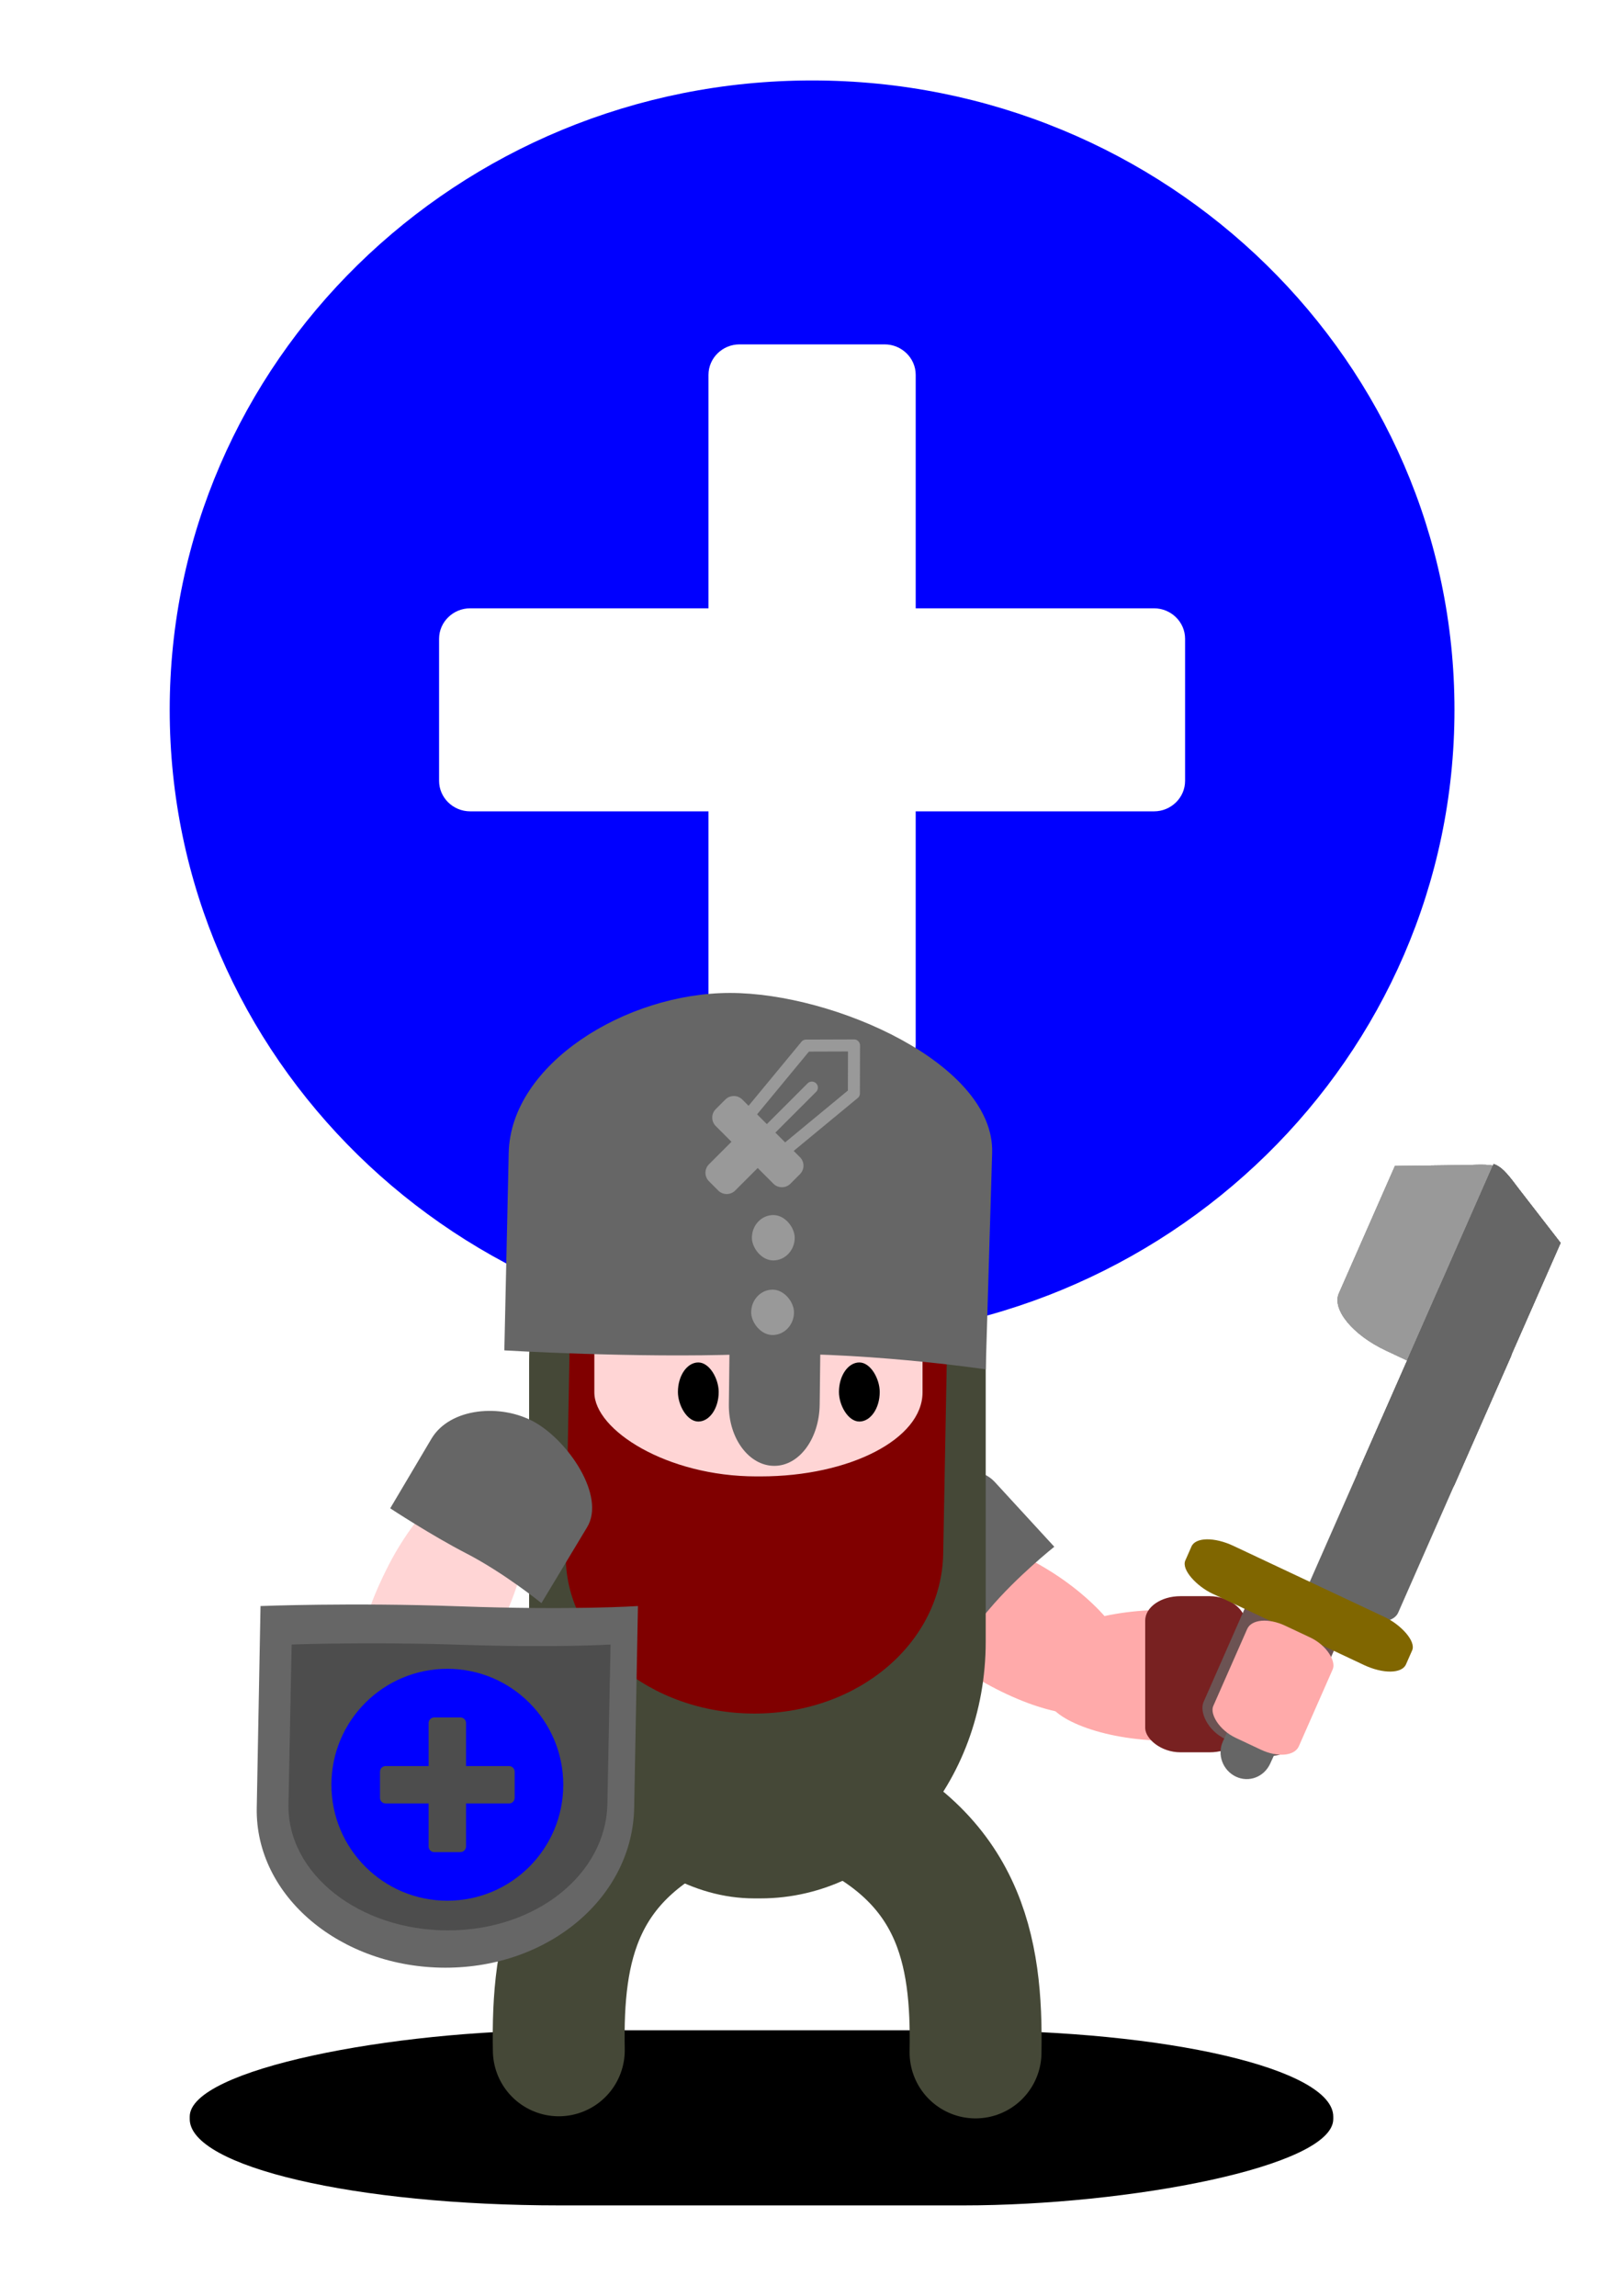 <?xml version="1.0" encoding="UTF-8" standalone="no"?>
<!-- Created with Inkscape (http://www.inkscape.org/) -->

<svg
   width="210mm"
   height="297mm"
   viewBox="0 0 210 297"
   version="1.1"
   id="svg1"
   inkscape:version="1.3.2 (091e20e, 2023-11-25, custom)"
   sodipodi:docname="Addition_Knight.svg"
   xml:space="preserve"
   xmlns:inkscape="http://www.inkscape.org/namespaces/inkscape"
   xmlns:sodipodi="http://sodipodi.sourceforge.net/DTD/sodipodi-0.dtd"
   xmlns="http://www.w3.org/2000/svg"
   xmlns:svg="http://www.w3.org/2000/svg"><sodipodi:namedview
     id="namedview1"
     pagecolor="#ffffff"
     bordercolor="#000000"
     borderopacity="0.25"
     inkscape:showpageshadow="2"
     inkscape:pageopacity="0.0"
     inkscape:pagecheckerboard="0"
     inkscape:deskcolor="#d1d1d1"
     inkscape:document-units="mm"
     inkscape:zoom="0.35055065"
     inkscape:cx="142.63274"
     inkscape:cy="454.99845"
     inkscape:window-width="1536"
     inkscape:window-height="801"
     inkscape:window-x="-8"
     inkscape:window-y="104"
     inkscape:window-maximized="1"
     inkscape:current-layer="layer1"
     showgrid="false" /><defs
     id="defs1"><inkscape:path-effect
       effect="slice"
       start_point="271.525,145.419"
       end_point="271.525,211.39"
       center_point="271.525,178.405"
       id="path-effect56"
       is_visible="true"
       lpeversion="1.2"
       lpesatellites="#g77"
       allow_transforms="true" /><inkscape:path-effect
       effect="slice"
       start_point="289.704,37.408"
       end_point="289.704,110.981"
       center_point="289.704,74.194"
       id="path-effect119"
       is_visible="true"
       lpeversion="1.2"
       lpesatellites=""
       allow_transforms="true" /><inkscape:path-effect
       effect="slice"
       start_point="271.525,145.419"
       end_point="271.525,211.39"
       center_point="271.525,178.405"
       id="path-effect56-4"
       is_visible="true"
       lpeversion="1.2"
       lpesatellites=""
       allow_transforms="true" /></defs><g
     inkscape:label="Layer 1"
     inkscape:groupmode="layer"
     id="layer1"><path
       d="m 105.076,10.408 c -45.916,0 -83.118,36.442 -83.118,81.419 0,44.978 37.202,81.419 83.118,81.419 45.916,0 83.118,-36.442 83.118,-81.419 0,-44.978 -37.202,-81.419 -83.118,-81.419 z m 48.262,90.612 c 0,2.167 -1.81,3.94 -4.022,3.94 H 118.482 v 30.204 c 0,2.167 -1.81,3.94 -4.022,3.94 H 95.692 c -2.212,0 -4.022,-1.773 -4.022,-3.94 v -30.204 H 60.836 c -2.212,0 -4.022,-1.773 -4.022,-3.94 V 82.635 c 0,-2.167 1.81,-3.94 4.022,-3.94 H 91.67 V 48.491 c 0,-2.167 1.81,-3.94 4.022,-3.94 h 18.768 c 2.212,0 4.022,1.773 4.022,3.94 v 30.204 h 30.834 c 2.212,0 4.022,1.773 4.022,3.94 z"
       id="path1-0"
       style="fill:#0000ff;fill-opacity:1;stroke-width:0.332" /><path
       style="fill:#8b8b8b;fill-opacity:1;stroke-width:100;stroke-dasharray:none;paint-order:stroke fill markers"
       d="m -38.293,140.096 c 0,46.298 0,49.367 0,49.367"
       id="path87" /><path
       style="fill:#afca6b;fill-opacity:0.882;stroke:#000000;stroke-width:18;stroke-linecap:round;stroke-linejoin:round;stroke-dasharray:none;stroke-opacity:1;paint-order:stroke fill markers"
       d="M -264.181,31.488 V 105.139"
       id="path112" /><path
       style="fill:#afca6b;fill-opacity:0.882;stroke:#000000;stroke-width:18;stroke-linecap:round;stroke-linejoin:round;stroke-dasharray:none;stroke-opacity:1;paint-order:stroke fill markers"
       d="M -264.181,31.488 V 105.139"
       id="path113" /><rect
       style="fill:#ffaaaa;stroke-width:0.059"
       id="rect16"
       width="31.386"
       height="16.789"
       x="199.248"
       y="107.653"
       ry="5.435"
       rx="15.483"
       transform="matrix(0.865,0.502,-0.476,0.879,0,0)" /><rect
       style="fill:#ffaaaa;stroke-width:0.059"
       id="rect17"
       width="31.123"
       height="16.924"
       x="135.606"
       y="208.254"
       ry="5.478"
       rx="15.353" /><path
       id="path17"
       style="fill:#666666;stroke-width:0.062"
       d="m 127.966,208.217 c 3.582,-4.259 8.449,-8.119 8.449,-8.119 l -7.706,-8.387 c -3.15,-3.428 -10.976,-0.378 -14.382,3.367 -3.406,3.745 -4.541,10.543 -1.369,13.948 l 7.079,7.599 c 0,0 4.586,-4.431 7.93,-8.408 z"
       sodipodi:nodetypes="scssscs" /><rect
       style="fill:#454837;stroke-width:0.201;stroke-dasharray:none"
       id="rect8"
       width="59.08"
       height="102.633"
       x="68.462"
       y="142.955"
       ry="33.223"
       rx="29.144" /><rect
       style="fill:#782121;stroke-width:0.069"
       id="rect19"
       width="12.904"
       height="20.197"
       x="148.177"
       y="206.491"
       ry="3.162"
       rx="4.557" /><rect
       style="fill:#ffd5d5;stroke-width:0.059"
       id="rect18"
       width="31.988"
       height="16.472"
       x="-172.555"
       y="134.559"
       ry="5.332"
       rx="15.78"
       transform="matrix(0.442,-0.897,0.885,0.467,0,0)" /><path
       id="path11"
       style="fill:#800000;stroke-width:0.159"
       d="m 99.332,174.922 c 14.823,0.536 23.196,-0.032 23.196,-0.032 l -0.488,26.106 c -0.214,11.455 -10.89,20.679 -24.417,20.679 -13.527,0 -24.631,-9.224 -24.417,-20.679 l 0.488,-26.106 c 0,0 11.797,-0.468 25.637,0.032 z"
       sodipodi:nodetypes="scssscs" /><rect
       style="fill:#ffd5d5;stroke-width:0.098"
       id="rect9"
       width="42.464"
       height="33.574"
       x="76.902"
       y="157.421"
       ry="10.868"
       rx="20.948" /><rect
       style="fill:#000000;stroke-width:0.15"
       id="rect86"
       width="22.656"
       height="147.964"
       x="262.648"
       y="-172.512"
       ry="47.897"
       rx="11.176"
       transform="rotate(90)" /><path
       style="fill:#454837;fill-opacity:1;stroke:#454837;stroke-width:17.064;stroke-linecap:round;stroke-linejoin:round;stroke-dasharray:none;stroke-opacity:1;paint-order:stroke fill markers"
       d="m 106.838,232.623 c 17.47,7.166 19.622,19.617 19.386,32.892"
       id="path116"
       sodipodi:nodetypes="cc" /><path
       style="fill:#454837;fill-opacity:1;stroke:#454837;stroke-width:17.064;stroke-linecap:round;stroke-linejoin:round;stroke-dasharray:none;stroke-opacity:1;paint-order:stroke fill markers"
       d="m 91.69,232.35 c -17.47,7.166 -19.622,19.617 -19.386,32.892"
       id="path117"
       sodipodi:nodetypes="cc" /><path
       id="path9"
       style="fill:#666666;stroke-width:0.159"
       d="m 59.347,207.8 c 14.823,0.536 23.196,-0.032 23.196,-0.032 l -0.488,26.106 c -0.214,11.455 -10.89,20.679 -24.417,20.679 -13.527,0 -24.631,-9.224 -24.417,-20.679 l 0.488,-26.106 c 0,0 11.797,-0.468 25.637,0.032 z"
       sodipodi:nodetypes="scssscs" /><path
       id="path10"
       style="fill:#666666;stroke-width:0.159"
       d="m 96.17,175.207 c 14.823,-0.536 31.372,1.942 31.372,1.942 l 0.83,-28.016 c 0.339,-11.452 -20.385,-20.679 -33.912,-20.679 -13.527,0 -28.383,9.225 -28.637,20.679 l -0.567,25.56 c 0,0 17.072,1.014 30.912,0.514 z"
       sodipodi:nodetypes="scssscs" /><path
       d="m 111.053,134.695 a 0.778,0.778 0 0 0 -0.55,-0.228 h -0.003 l -6.202,0.02 a 0.778,0.778 0 0 0 -0.597,0.282 l -6.843,8.284 -0.809,-0.809 a 1.558,1.557 0 0 0 -2.2,1e-4 l -1.233,1.233 a 1.555,1.555 0 0 0 -1e-4,2.2 l 2.03,2.03 -2.911,2.911 a 1.557,1.557 0 0 0 1e-4,2.2 l 1.194,1.194 a 1.555,1.555 0 0 0 2.2,0 l 2.911,-2.911 2.031,2.031 a 1.558,1.558 0 0 0 2.2,-1e-4 l 1.233,-1.233 a 1.555,1.555 0 0 0 10e-5,-2.2 l -0.809,-0.809 8.284,-6.843 a 0.778,0.778 0 0 0 0.282,-0.597 l 0.019,-6.202 a 0.778,0.778 0 0 0 -0.228,-0.552 z m -1.346,6.385 -8.117,6.705 -1.264,-1.264 5.283,-5.283 a 0.778,0.778 0 0 0 -1.1,-1.1 l -5.283,5.283 -1.264,-1.264 6.705,-8.117 5.055,-0.016 z"
       id="path1-4"
       style="fill:#999999;stroke-width:0.097" /><rect
       style="fill:#000000;stroke-width:0.084"
       id="rect10"
       width="5.275"
       height="7.643"
       x="87.716"
       y="176.255"
       ry="3.821" /><rect
       style="fill:#000000;stroke-width:0.084"
       id="rect11"
       width="5.275"
       height="7.643"
       x="108.552"
       y="176.255"
       ry="3.821" /><path
       id="path12"
       style="fill:#666666;stroke-width:0.048"
       d="m 100.595,171.671 c 3.568,0.206 5.583,-0.012 5.583,-0.012 l -0.118,10.029 c -0.052,4.401 -2.621,7.944 -5.877,7.944 -3.256,0 -5.928,-3.544 -5.877,-7.944 l 0.118,-10.029 c 0,0 2.839,-0.18 6.171,0.012 z"
       sodipodi:nodetypes="scssscs" /><path
       id="path18"
       style="fill:#666666;stroke-width:0.062"
       d="m 60.343,200.961 c 4.883,2.52 9.714,6.428 9.714,6.428 l 5.912,-9.824 c 2.416,-4.016 -2.4,-11.091 -6.757,-13.564 -4.357,-2.473 -11.001,-1.905 -13.39,2.127 l -5.332,8.998 c 0,0 5.295,3.483 9.853,5.836 z"
       sodipodi:nodetypes="scssscs" /><g
       id="g56"
       inkscape:path-effect="#path-effect56"
       style="fill:#999999"
       transform="matrix(0.924,0.435,-0.378,0.859,-2.261,-92.134)"><path
         style="fill:#999999;stroke-width:0.11"
         id="rect23"
         width="23.63"
         height="27.924"
         x="259.725"
         y="183.466"
         ry="4.371"
         rx="11.553"
         sodipodi:type="rect"
         d="m 271.525,183.467 h -0.247 c -6.4,0 -11.553,1.949 -11.553,4.371 v 19.182 c 0,2.422 5.152,4.371 11.553,4.371 h 0.247 z" /><path
         style="fill:#999999;stroke-width:0.11"
         id="rect24"
         width="23.63"
         height="27.924"
         x="259.725"
         y="164.12"
         ry="4.371"
         rx="8.345"
         sodipodi:type="rect"
         d="m 271.525,164.119 h -3.454 c -4.623,0 -8.346,1.949 -8.346,4.371 v 19.182 c 0,2.422 3.722,4.371 8.346,4.371 h 3.454 z" /><path
         id="rect25"
         style="fill:#999999;stroke-width:0.11"
         d="m 271.525,145.439 c -0.877,0.105 -1.83,0.625 -3.484,1.535 l -8.346,4.371 v 19.182 c 0,2.422 3.722,4.371 8.346,4.371 h 3.484 z"
         sodipodi:nodetypes="cccsssscc"
         inkscape:original-d="m 268.04061,146.97464 c 3.79997,-2.09327 3.90609,-2.11957 7.87288,0.20014 l 7.41148,4.17108 v 19.18117 c 0,2.42166 -3.72207,4.37122 -8.34545,4.37122 h -6.93891 c -4.62338,0 -8.34545,-1.94956 -8.34545,-4.37122 v -19.18117 z" /><path
         style="fill:#999999;stroke-width:0.265"
         d=""
         id="path25"
         inkscape:original-d="m 271.71536,145.76398 -0.0943,62.36245" /><path
         style="fill:#999999;stroke-width:0.265"
         d=""
         id="path26"
         inkscape:original-d="m 271.71536,145.66963 0.0944,62.83418" /><path
         style="fill:#999999;stroke-width:0.265"
         d=""
         id="path27"
         inkscape:original-d="m 271.80971,145.76398 -0.28303,62.73983" /><path
         style="fill:#999999;stroke-width:0.265"
         d=""
         id="path28"
         inkscape:original-d="m 271.80971,145.76398 -0.28303,62.73983" /><path
         style="fill:#999999;stroke-width:0.265"
         d=""
         id="path29"
         inkscape:original-d="m 271.71536,145.57529 0.1887,62.64548" /><path
         style="fill:#999999;stroke-width:0.11"
         id="rect29"
         width="23.63"
         height="27.924"
         x="259.725"
         y="164.12"
         ry="4.371"
         rx="8.345"
         sodipodi:type="rect"
         d="m 271.525,164.119 h -3.454 c -4.623,0 -8.346,1.949 -8.346,4.371 v 19.182 c 0,2.422 3.722,4.371 8.346,4.371 h 3.454 z" /><path
         id="path30"
         style="fill:#999999;stroke-width:0.11"
         d="m 271.525,145.439 c -0.877,0.105 -1.83,0.625 -3.484,1.535 l -8.346,4.371 v 19.182 c 0,2.422 3.722,4.371 8.346,4.371 h 3.484 z"
         sodipodi:nodetypes="cccsssscc"
         inkscape:original-d="m 268.04061,146.97464 c 3.79997,-2.09327 3.90609,-2.11957 7.87288,0.20014 l 7.41148,4.17108 v 19.18117 c 0,2.42166 -3.72207,4.37122 -8.34545,4.37122 h -6.93891 c -4.62338,0 -8.34545,-1.94956 -8.34545,-4.37122 v -19.18117 z" /><path
         style="fill:#999999;stroke-width:0.11"
         id="rect35"
         width="23.63"
         height="27.924"
         x="259.725"
         y="164.12"
         ry="4.371"
         rx="8.345"
         sodipodi:type="rect"
         d="m 271.525,164.119 h -3.454 c -4.623,0 -8.346,1.949 -8.346,4.371 v 19.182 c 0,2.422 3.722,4.371 8.346,4.371 h 3.454 z" /><path
         id="path35"
         style="fill:#999999;stroke-width:0.11"
         d="m 271.525,145.439 c -0.877,0.105 -1.83,0.625 -3.484,1.535 l -8.346,4.371 v 19.182 c 0,2.422 3.722,4.371 8.346,4.371 h 3.484 z"
         sodipodi:nodetypes="cccsssscc"
         inkscape:original-d="m 268.04061,146.97464 c 3.79997,-2.09327 3.90609,-2.11957 7.87288,0.20014 l 7.41148,4.17108 v 19.18117 c 0,2.42166 -3.72207,4.37122 -8.34545,4.37122 h -6.93891 c -4.62338,0 -8.34545,-1.94956 -8.34545,-4.37122 v -19.18117 z" /><path
         style="fill:#999999;stroke-width:0.265"
         d=""
         id="path36"
         inkscape:original-d="m 271.71536,145.76398 -0.0943,62.36245" /><path
         style="fill:#999999;stroke-width:0.265"
         d=""
         id="path37"
         inkscape:original-d="m 271.71536,145.66963 0.0944,62.83418" /><path
         style="fill:#999999;stroke-width:0.265"
         d=""
         id="path38"
         inkscape:original-d="m 271.80971,145.76398 -0.28303,62.73983" /><path
         style="fill:#999999;stroke-width:0.265"
         d=""
         id="path39"
         inkscape:original-d="m 271.80971,145.76398 -0.28303,62.73983" /><path
         style="fill:#999999;stroke-width:0.265"
         d=""
         id="path40"
         inkscape:original-d="m 271.71536,145.57529 0.1887,62.64548" /><path
         style="fill:#999999;stroke-width:0.11"
         id="rect40"
         width="23.63"
         height="27.924"
         x="259.725"
         y="164.12"
         ry="4.371"
         rx="8.345"
         sodipodi:type="rect"
         d="m 271.525,164.119 h -3.454 c -4.623,0 -8.346,1.949 -8.346,4.371 v 19.182 c 0,2.422 3.722,4.371 8.346,4.371 h 3.454 z" /><path
         id="path41"
         style="fill:#999999;stroke-width:0.11"
         d="m 271.525,145.439 c -0.877,0.105 -1.83,0.625 -3.484,1.535 l -8.346,4.371 v 19.182 c 0,2.422 3.722,4.371 8.346,4.371 h 3.484 z"
         sodipodi:nodetypes="cccsssscc"
         inkscape:original-d="m 268.04061,146.97464 c 3.79997,-2.09327 3.90609,-2.11957 7.87288,0.20014 l 7.41148,4.17108 v 19.18117 c 0,2.42166 -3.72207,4.37122 -8.34545,4.37122 h -6.93891 c -4.62338,0 -8.34545,-1.94956 -8.34545,-4.37122 v -19.18117 z" /><path
         style="fill:#999999;stroke-width:0.265"
         d="m 269.869,208.643 0.082,0.051 z"
         id="path55"
         inkscape:original-d="m 269.95183,208.69314 -0.0834,-0.05 z" /><path
         style="fill:#999999;stroke-width:0.265"
         d=""
         id="path56"
         inkscape:original-d="M 271.64461,208.75147 Z" /></g><g
       id="g77"
       style="display:inline"
       transform="matrix(0.924,0.435,-0.378,0.859,-2.657,-92.463)"><path
         id="path57"
         d="m 271.525,211.391 h 0.276 c 6.4,0 11.553,-1.949 11.553,-4.371 v -19.182 c 0,-2.422 -5.152,-4.371 -11.553,-4.371 h -0.276 z"
         style="fill:#666666;stroke-width:0.11" /><path
         id="path58"
         d="m 271.525,192.043 h 3.485 c 4.623,0 8.344,-1.949 8.344,-4.371 v -19.182 c 0,-2.422 -3.72,-4.371 -8.344,-4.371 h -3.485 z"
         style="fill:#666666;stroke-width:0.11" /><path
         id="path59"
         d="m 271.525,174.898 h 3.456 c 4.623,0 8.344,-1.949 8.344,-4.371 V 151.346 l -7.41,-4.172 c -1.983,-1.16 -3.003,-1.732 -4,-1.754 -0.129,-0.003 -0.259,0.004 -0.389,0.019 z"
         style="fill:#666666;stroke-width:0.11" /><path
         id="path60"
         d="m 271.715,145.764 -0.094,62.363 z"
         style="fill:#cccccc;stroke-width:0.265" /><path
         id="path61"
         d="m 271.715,145.67 0.096,62.834 z"
         style="fill:#cccccc;stroke-width:0.265" /><path
         id="path62"
         d="m 271.811,145.764 -0.283,62.74 z"
         style="fill:#cccccc;stroke-width:0.265" /><path
         id="path63"
         d="m 271.811,145.764 -0.283,62.74 z"
         style="fill:#cccccc;stroke-width:0.265" /><path
         id="path64"
         d="m 271.715,145.576 0.189,62.645 z"
         style="fill:#cccccc;stroke-width:0.265" /><path
         id="path65"
         d="m 271.525,192.043 h 3.485 c 4.623,0 8.344,-1.949 8.344,-4.371 v -19.182 c 0,-2.422 -3.72,-4.371 -8.344,-4.371 h -3.485 z"
         style="fill:#666666;stroke-width:0.11" /><path
         id="path66"
         d="m 271.525,174.898 h 3.456 c 4.623,0 8.344,-1.949 8.344,-4.371 V 151.346 l -7.41,-4.172 c -1.983,-1.16 -3.003,-1.732 -4,-1.754 -0.129,-0.003 -0.259,0.004 -0.389,0.019 z"
         style="fill:#666666;stroke-width:0.11" /><path
         id="path67"
         d="m 271.525,192.043 h 3.485 c 4.623,0 8.344,-1.949 8.344,-4.371 v -19.182 c 0,-2.422 -3.72,-4.371 -8.344,-4.371 h -3.485 z"
         style="fill:#666666;stroke-width:0.11" /><path
         id="path68"
         d="m 271.525,174.898 h 3.456 c 4.623,0 8.344,-1.949 8.344,-4.371 V 151.346 l -7.41,-4.172 c -1.983,-1.16 -3.003,-1.732 -4,-1.754 -0.129,-0.003 -0.259,0.004 -0.389,0.019 z"
         style="fill:#666666;stroke-width:0.11" /><path
         id="path69"
         d="m 271.715,145.764 -0.094,62.363 z"
         style="fill:#cccccc;stroke-width:0.265" /><path
         id="path70"
         d="m 271.715,145.67 0.096,62.834 z"
         style="fill:#cccccc;stroke-width:0.265" /><path
         id="path71"
         d="m 271.811,145.764 -0.283,62.74 z"
         style="fill:#cccccc;stroke-width:0.265" /><path
         id="path72"
         d="m 271.811,145.764 -0.283,62.74 z"
         style="fill:#cccccc;stroke-width:0.265" /><path
         id="path73"
         d="m 271.715,145.576 0.189,62.645 z"
         style="fill:#cccccc;stroke-width:0.265" /><path
         id="path74"
         d="m 271.525,192.043 h 3.485 c 4.623,0 8.344,-1.949 8.344,-4.371 v -19.182 c 0,-2.422 -3.72,-4.371 -8.344,-4.371 h -3.485 z"
         style="fill:#666666;stroke-width:0.11" /><path
         id="path75"
         d="m 271.525,174.898 h 3.456 c 4.623,0 8.344,-1.949 8.344,-4.371 V 151.346 l -7.41,-4.172 c -1.983,-1.16 -3.003,-1.732 -4,-1.754 -0.129,-0.003 -0.259,0.004 -0.389,0.019 z"
         style="fill:#666666;stroke-width:0.11" /><path
         id="path76"
         d=""
         style="fill:#999999;stroke-width:0.265" /><path
         id="path77"
         d=""
         style="fill:#999999;stroke-width:0.265" /></g><rect
       style="fill:#6c5353;stroke-width:0.068"
       id="rect22"
       width="12.759"
       height="20.082"
       x="231.281"
       y="116.019"
       ry="3.144"
       rx="4.506"
       transform="matrix(0.905,0.426,-0.403,0.915,0,0)" /><rect
       style="fill:#806600;stroke-width:0.062"
       id="rect21"
       width="6.754"
       height="31.549"
       x="113.026"
       y="221.742"
       ry="4.939"
       rx="2.385"
       transform="matrix(-0.403,0.915,0.905,0.426,0,0)" /><path
       id="path78"
       style="fill:#666666;stroke-width:0.024"
       d="m 163.239,222.872 c 1.821,0.955 2.907,1.364 2.907,1.364 l -1.796,3.917 c -0.788,1.719 -2.738,2.483 -4.432,1.685 -1.694,-0.798 -2.472,-2.847 -1.683,-4.566 l 1.796,-3.917 c 0,0 1.509,0.625 3.209,1.517 z"
       sodipodi:nodetypes="scssscs" /><rect
       style="fill:#ffaaaa;stroke-width:0.059"
       id="rect20"
       width="12.232"
       height="15.86"
       x="232.641"
       y="119.521"
       ry="2.483"
       rx="4.32"
       transform="matrix(0.905,0.426,-0.403,0.915,0,0)" /><path
       id="path79"
       style="fill:#4d4d4d;stroke-width:0.13"
       d="m 59.4,212.77 c 12.525,0.423 19.6,-0.025 19.6,-0.025 l -0.413,20.636 c -0.181,9.055 -9.202,16.346 -20.631,16.346 -11.43,0 -20.812,-7.292 -20.631,-16.346 l 0.413,-20.636 c 0,0 9.968,-0.37 21.663,0.025 z"
       sodipodi:nodetypes="scssscs" /><path
       d="m 57.881,215.888 c -8.286,0 -15,6.714 -15,15 0,8.286 6.714,15 15,15 8.286,0 15,-6.714 15,-15 0,-8.286 -6.714,-15 -15,-15 z m 8.71,16.694 c 0,0.399 -0.327,0.726 -0.726,0.726 h -5.565 v 5.565 c 0,0.399 -0.327,0.726 -0.726,0.726 h -3.387 c -0.399,0 -0.726,-0.327 -0.726,-0.726 v -5.565 h -5.565 c -0.399,0 -0.726,-0.327 -0.726,-0.726 v -3.387 c 0,-0.399 0.327,-0.726 0.726,-0.726 h 5.565 v -5.565 c 0,-0.399 0.327,-0.726 0.726,-0.726 h 3.387 c 0.399,0 0.726,0.327 0.726,0.726 v 5.565 h 5.565 c 0.399,0 0.726,0.327 0.726,0.726 z"
       id="path1"
       style="fill:#0000ff;stroke-width:0.06" /><rect
       style="fill:#999999;stroke-width:0.075"
       id="rect84"
       width="5.539"
       height="5.869"
       x="97.195"
       y="166.837"
       ry="2.934" /><rect
       style="fill:#999999;stroke-width:0.075"
       id="rect85"
       width="5.539"
       height="5.869"
       x="97.288"
       y="157.187"
       ry="2.934" /></g></svg>
